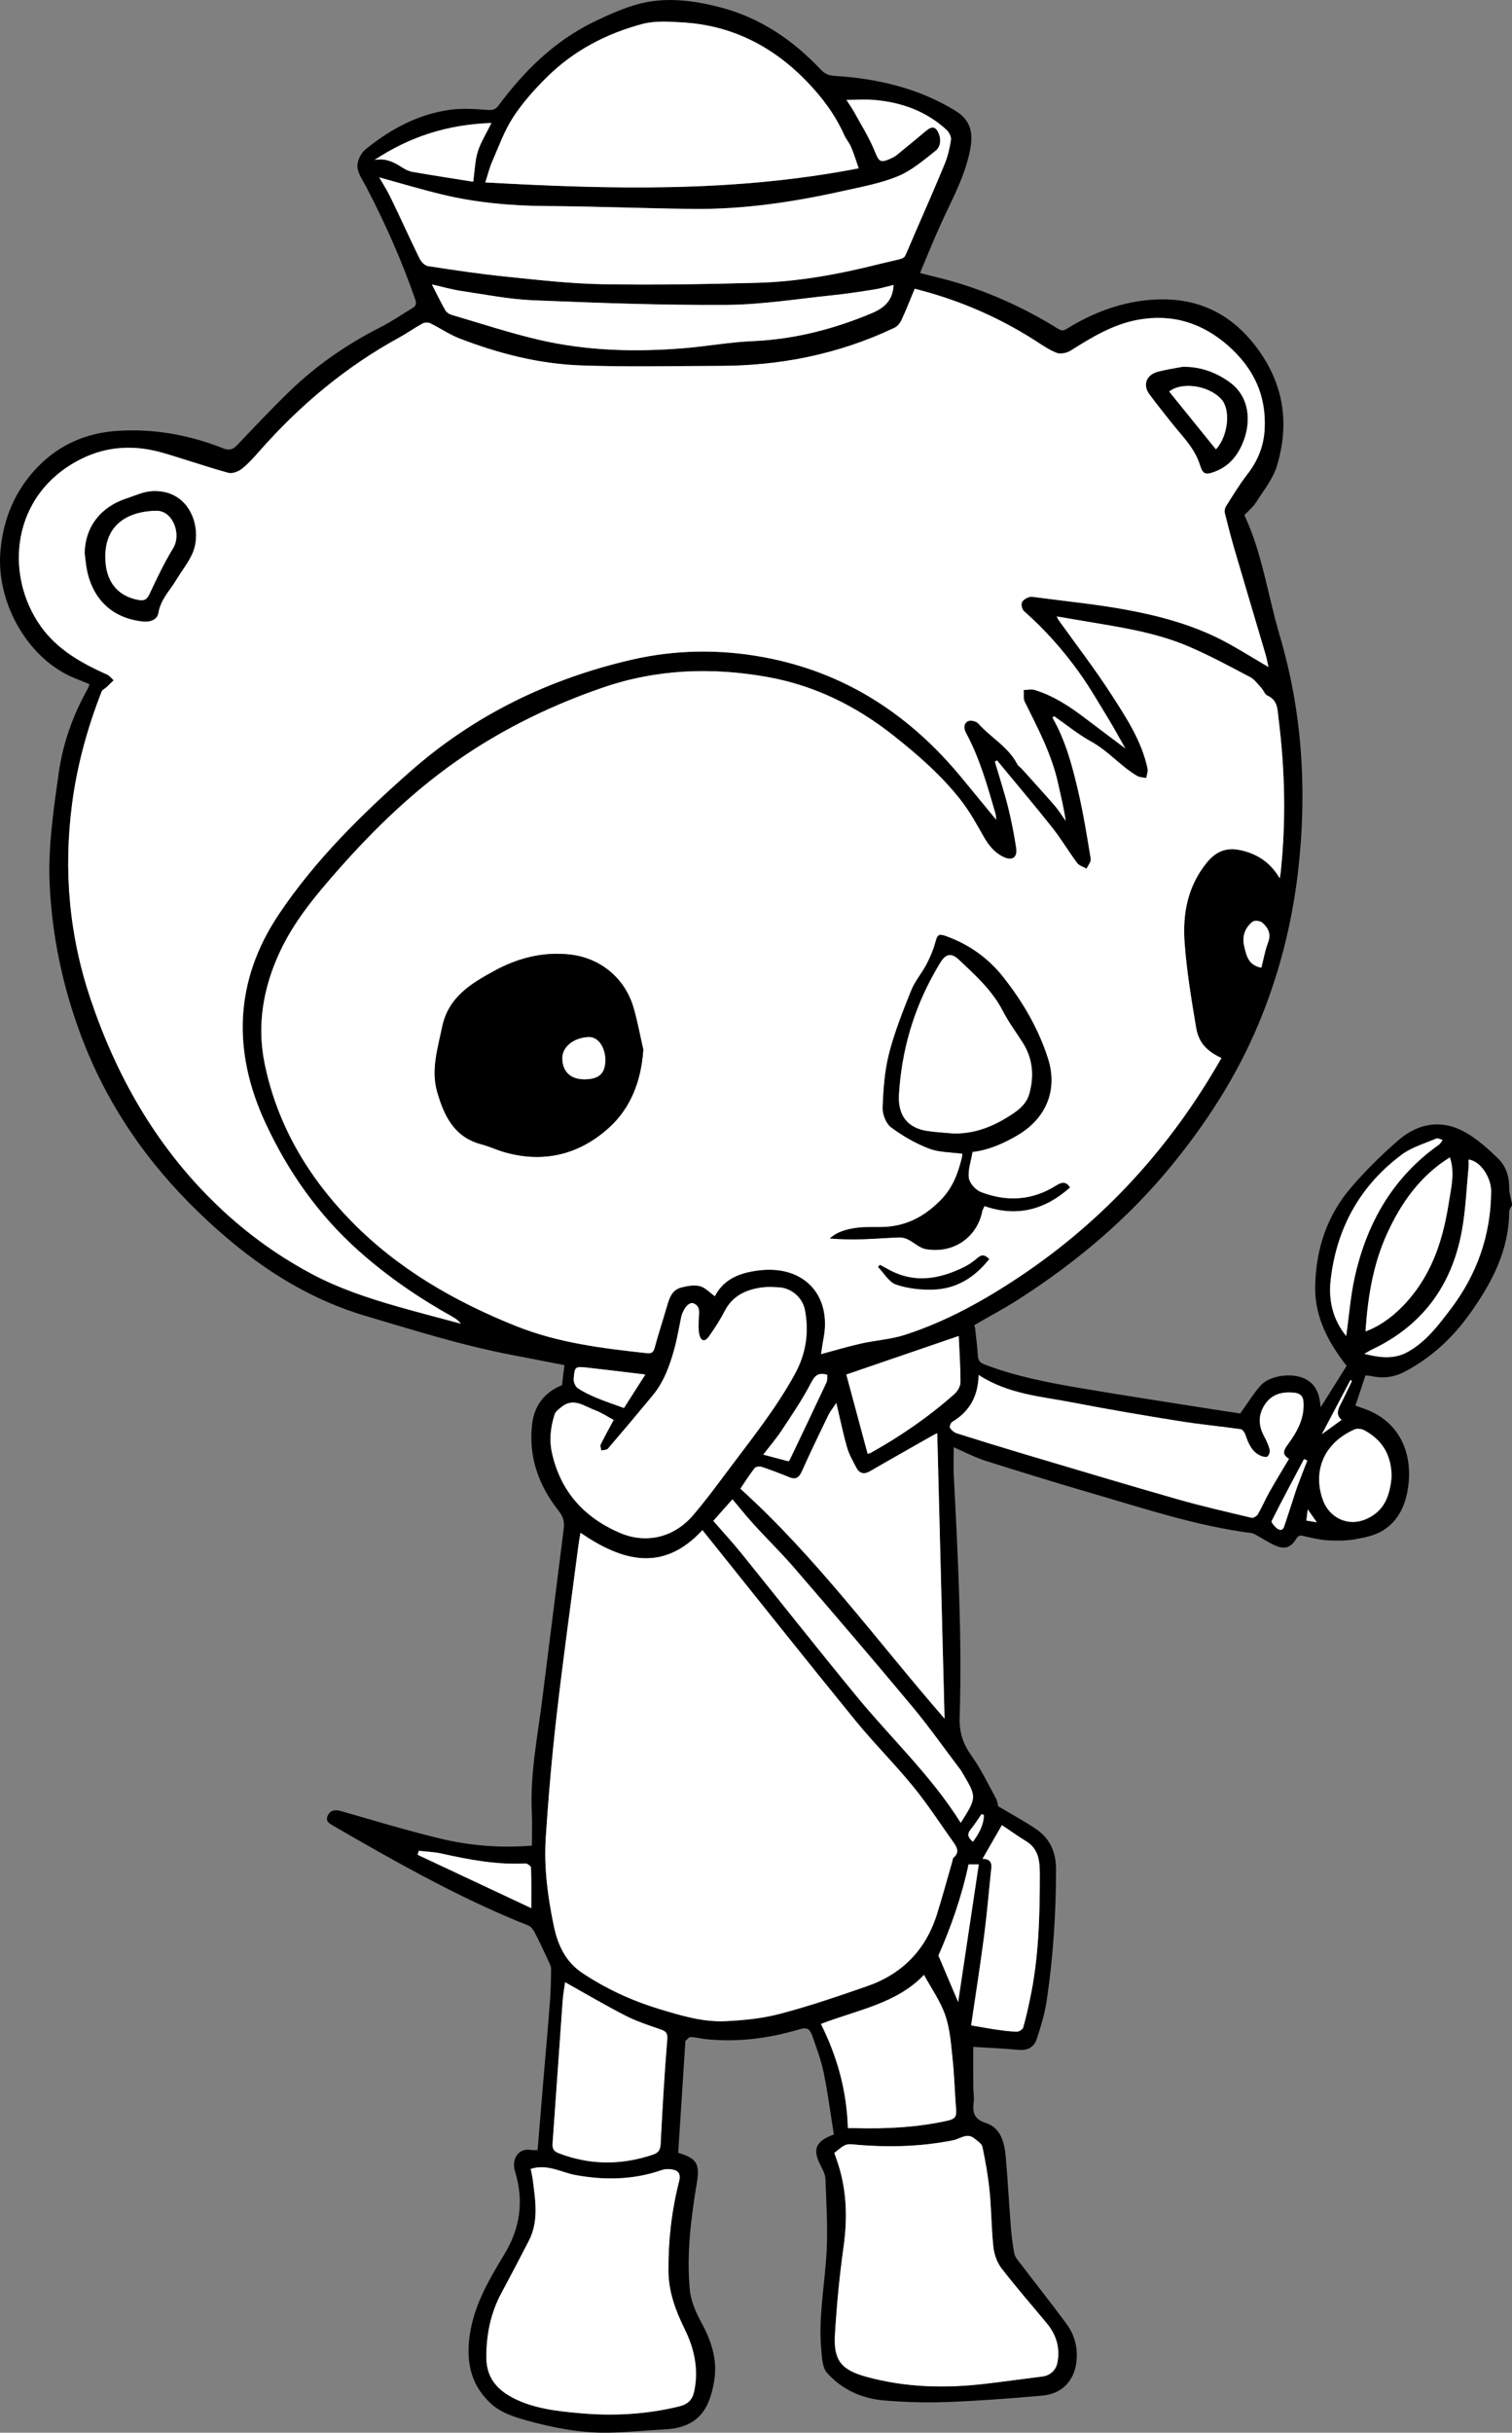 <?xml version="1.0" encoding="utf-8"?>
<!-- Generator: Adobe Illustrator 26.0.0, SVG Export Plug-In . SVG Version: 6.00 Build 0)  -->
<svg version="1.1" id="Capa_1" xmlns="http://www.w3.org/2000/svg" xmlns:xlink="http://www.w3.org/1999/xlink" x="0px" y="0px"
	 viewBox="0 0 595.28 957.1" style="enable-background:new 0 0 595.28 957.1;" xml:space="preserve">
<rect x="0" y="0" width="595.28" height="957.1" fill="#808080" stroke="none"/>
<style type="text/css">
	.st0{fill:#FFFFFF;}
</style>
<g>
	<path d="M595.28,474.19c-0.39,0.82-1.11,1.63-1.11,2.45c-0.06,15.39-6.91,28.21-15.51,40.24c-6.74,9.42-15.08,17.22-25.45,22.7
		c-4.2,2.22-8.5,2.85-13.1,1.85c-0.81-0.18-1.65-0.21-2.52-0.32c-1.31,3.95-2.58,7.79-3.95,11.91c1.3,0.46,2.56,0.88,3.81,1.34
		c13.31,4.9,18.47,16.74,17.09,29.45c-0.81,7.43-3.51,14.31-10.16,18.39c-3.16,1.94-7.17,2.73-10.91,3.39
		c-3.49,0.61-7.15,0.62-10.7,0.42c-3.09-0.18-6.18-0.89-9.21-1.63c-1.5-0.36-2.3-0.52-3.28,1.09c-2.22,3.67-4.8,4.26-8.86,2.29
		c-2.49-1.21-4.82-2.72-7.24-4.06c-0.44-0.24-0.92-0.47-1.41-0.53c-21.77-2.81-42.5-9.76-63.45-15.84
		c-13.89-4.04-27.72-8.3-41.51-12.68c-4.05-1.29-7.87-3.33-12.33-5.27c0,3.87-0.16,7.41,0.02,10.93
		c1.63,31.75,3.31,63.52,2.32,95.32c-0.19,6.05,1.36,10.52,4.74,15.25c3.7,5.19,6.48,11.04,9.55,16.66
		c0.63,1.15,0.74,2.57,0.88,3.09c5.32,3.18,10.39,5.87,15.08,9.1c5.48,3.77,7.71,9.14,7.7,15.97c-0.03,17.31-1.15,34.51-3.71,51.61
		c-0.75,5.02-2.29,9.96-3.85,14.81c-1.04,3.22-3.54,4.68-7.15,4.35c-6.03-0.55-12.08-0.81-17.89-1.18c0,4.98-0.02,10.43,0.01,15.88
		c0.01,1.89,0.4,3.81,0.18,5.67c-0.47,4.06-0.17,6.78,4.8,8.42c6.33,2.08,7.39,8.39,7.89,14.3c0.75,8.91,1.23,17.83,1.93,26.74
		c0.27,3.45,0.71,6.91,1.36,10.31c0.24,1.23,1.21,2.38,2.02,3.44c6.18,8.1,12.53,16.09,18.57,24.29c2.85,3.87,4.21,8.37,3.99,13.34
		c-0.35,8.18-5.23,14.08-13.46,14.81c-12.68,1.14-25.39,2.07-38.1,2.55c-8.09,0.31-16.24,0.02-24.3-0.64
		c-8.75-0.73-16.6-4.29-22.46-10.86c-1.82-2.04-1.97-5.85-2.25-8.91c-1.22-12.89,1.35-25.6,2.07-38.4
		c0.54-9.62-0.09-19.31-0.45-28.96c-0.07-1.89-1.12-3.82-2.02-5.57c-3.09-6.06-1.87-9.32,5.34-11.93
		c-1.28-7.97-2.34-16.17-3.98-24.25c-0.97-4.8-2.74-9.45-4.35-14.11c-1.21-3.5-2.2-3.93-5.66-2.9c-11.83,3.5-23.88,5-36.2,3.77
		c-2.09-0.21-4.15-0.77-6.23-0.84c-0.66-0.02-1.37,0.99-2.04,1.55c-0.05,0.04-0.01,0.2-0.01,0.31c-0.94,14.58-1.88,29.15-2.81,43.68
		c7.37,2.13,8.57,4.42,7.34,11.84c-2.32,13.92-4.1,27.95-2.77,42.06c0.41,4.32,2.31,8.73,4.42,12.61c3.95,7.24,6.54,14.7,5.22,22.93
		c-1.68,10.47-5.59,18.63-19.27,19.35c-7.45,0.39-14.89,1.18-22.35,1.31c-10.99,0.19-21.7-1.88-32.28-4.82
		c-5.34-1.49-10.5-3.16-14.56-7.09c-7.75-7.49-9.33-16.68-7.74-26.98c1.8-11.67,7.64-21.54,13.56-31.31
		c6.31-10.41,7.72-21.11,4.18-32.62c-1.5-4.87,1.4-9.35,6.36-8.4c0.8,0.15,1.65,0.02,2.54,0.02c0.74-8.99,1.46-17.77,2.19-26.55
		c0.89-10.59,1.85-21.18,2.66-31.78c0.33-4.29,0.41-8.61,0.46-12.92c0.01-0.96-0.5-1.97-0.93-2.88c-1.76-3.78-3.51-7.56-5.42-11.27
		c-0.58-1.12-1.47-2.47-2.55-2.9c-23.39-9.26-45.39-21.26-67.18-33.69c-3.19-1.82-6.38-3.66-9.55-5.51
		c-1.56-0.91-3.39-1.82-2.3-4.09c1.03-2.12,2.77-2.45,5.05-1.8c13.01,3.71,25.96,7.65,39.1,10.82c11.58,2.79,23.44,3.84,36.22,2.81
		c0-4.26,0.18-8.64-0.03-13.01c-0.74-14.95,2.2-29.54,4.07-44.24c2.86-22.54,5.66-45.08,8.51-67.62c0.33-2.63-0.29-4.68-2.04-6.88
		c-7.94-10.02-11.99-21.49-10.39-34.3c0.85-6.84,4.6-12.24,11.72-15.1c0.28-2.31,0.62-5,0.97-7.89c-6.93-1.34-13.7-2.68-20.48-3.97
		c-19.62-3.72-38.62-9.7-57.74-15.37c-25.62-7.6-46.55-22.28-65.52-40.52c-20.72-19.92-36.58-43.01-46.64-69.94
		c-7.09-19-11.28-38.62-12.27-58.95c-0.72-14.84,1.46-29.35,3.5-43.93c1.67-11.93,5.62-23.01,11.5-33.47
		c0.3-0.54,0.44-1.17,0.66-1.77c-3.12-1.32-6.3-2.39-9.23-3.93C9.38,256.51-1.41,235.8,0.15,217.04
		c1.07-12.93,5.79-24.13,14.7-33.33c8.49-8.78,19.2-13.42,31.45-14.2c14.41-0.92,28.29,1.62,41.67,6.91
		c2.16,0.85,3.69,0.49,5.31-1.21c6.68-7.01,13.32-14.06,20.26-20.82c10.69-10.42,22.82-18.83,36.15-25.59
		c4.39-2.23,8.48-5.05,12.7-7.61c1.34-0.81,1.69-1.67,1.1-3.37c-5.32-15.29-11.86-30.03-19.35-44.38c-1.34-2.56-3.27-5.18-3.43-7.86
		c-0.13-2.22,1.35-5.3,3.13-6.75c9.82-8.01,20.8-13.96,33.54-15.66c4.83-0.65,9.84-0.26,14.73,0.09c1.98,0.14,3.04-0.25,4.19-1.79
		c10.12-13.59,21.98-25.32,37.37-32.8c6.75-3.28,13.85-6.49,21.14-7.86c9.52-1.78,19.28-0.4,28.76,2.07
		c15.77,4.1,28.63,12.9,39.67,24.59c1.57,1.66,3.17,2.25,5.46,2.39c16.77,1.05,32.84,4.8,47.34,13.64
		c5.69,3.47,7.19,8.06,6.04,14.64c-1.82,10.43-6.86,19.56-11.21,28.99c-3.03,6.56-5.69,13.29-8.66,20.27
		c1.91,0.49,3.49,0.92,5.09,1.3c17.55,4.1,33.89,11.1,49.17,20.59c1.42,0.88,2.18,0.91,3.56,0.05c9.21-5.7,19.17-9.69,29.89-11.06
		c18.29-2.32,33.39,3.19,44.82,18.43c10.74,14.32,13,29.87,8.01,46.51c-1.54,5.15-5.24,9.69-8.2,14.36
		c-1.22,1.92-3.09,3.43-4.63,5.09c7.02,14.92,9.15,31.19,13.74,46.74c4.46,15.08,7.32,30.44,8.47,46.13
		c1.18,16.01,0.74,31.98-1.15,47.91c-2.45,20.56-7.54,40.43-15.56,59.55c-8.53,20.35-20.33,38.66-34.25,55.66
		c-17.17,20.96-37.67,38.15-60.43,52.71c-5.39,3.45-11.07,6.44-16.62,9.66c-0.43,0.25-0.82,0.59-0.29,0.92
		c0.38,3.55,0.87,7.1,1.09,10.66c0.12,2.01,0.32,3.29,2.67,4.19c12.34,4.74,25.23,7.18,38.16,9.38c18.03,3.07,36.12,5.79,54.18,8.65
		c3.1,0.49,6.2,0.94,8.36,1.26c2.89-4.01,5.14-7.76,8.01-10.97c3.85-4.31,13.35-5.26,18.27-2.25c3.95,2.42,5,6.26,5.37,10.81
		c3.44-5.49,6.89-10.99,10.23-16.32c-7.28-9.34-12.57-19.22-12.37-31.15c0.23-14.66,4.62-28.03,14.26-39.18
		c5.7-6.59,11.95-12.79,18.55-18.48c7.75-6.68,16.92-8.27,26.09-3.18c4.86,2.7,9.19,6.6,13.2,10.52c3.03,2.97,4.35,7.07,4.29,11.54
		c-0.03,2.03,0.7,4.08,1.08,6.12C595.28,473.77,595.28,473.98,595.28,474.19z M499.4,262.42c-0.5-2.18-0.79-3.82-1.25-5.4
		c-3.97-13.46-8.01-26.9-11.96-40.37c-1.43-4.89-2.72-9.83-3.94-14.78c-0.2-0.81-0.01-1.96,0.44-2.66
		c2.69-4.22,5.27-8.55,8.33-12.49c4.14-5.32,6.54-11.07,6.9-17.87c0.71-13.29-4.32-23.87-14.11-32.6
		c-10.34-9.23-22.28-12.91-35.87-10.41c-9.77,1.8-18.15,6.93-26.45,12.14c-1.48,0.93-3.99,1.42-5.52,0.82
		c-3.13-1.22-5.95-3.26-8.82-5.08c-14.53-9.23-30.15-15.87-46.99-20.11c-1.72,4.14-3.32,8.24-5.17,12.23
		c-0.57,1.23-1.63,2.56-2.8,3.12c-10.95,5.21-22.37,9.03-34.25,11.51c-11.49,2.4-23.11,3.47-34.83,3.49
		c-18.2,0.03-36.42,0.47-54.6-0.2c-16.36-0.61-32.2-4.68-47.48-10.56c-4.05-1.56-7.72-4.11-11.65-6.03c-0.81-0.4-2.2-0.33-3,0.11
		c-3.13,1.72-6.05,3.81-9.18,5.52c-21.11,11.54-39.22,26.73-55.07,44.74c-2.15,2.44-4.35,4.93-6.89,6.92
		c-1.38,1.08-3.77,2-5.31,1.57c-8.68-2.4-17.2-5.37-25.85-7.88c-10.9-3.16-21.74-2.7-31.94,2.35
		c-27.82,13.78-30.61,45.64-15.95,66.06c6.5,9.06,16.02,14.39,26.03,18.85c0.99,0.44,1.71,1.47,2.56,2.23
		c-0.94,0.91-1.87,1.84-2.83,2.74c-0.63,0.59-1.63,1-1.91,1.71c-5.56,14.23-9.61,28.84-11.61,44.03
		c-3.47,26.31-1.17,52.04,7.34,77.19c10.15,30.03,25.45,56.94,48.18,79.32c11.46,11.28,24.27,20.77,38.48,28.39
		c10.81,5.79,22.34,9.64,34.06,12.99c8.29,2.37,16.64,4.52,24.97,6.76c-1.02-1.33-2.22-2.12-3.47-2.82
		c-13.19-7.35-25.58-15.87-36.84-25.91c-15.84-14.13-27.8-31.18-36.69-50.39c-13.05-28.21-12.07-55.91,5.28-81.85
		c14.28-21.35,32.54-39.32,51.82-56.3c25.28-22.26,54.6-36.43,87.14-43.95c17.14-3.96,34.66-4.21,52.07-0.98
		c31.92,5.92,57.37,22.55,77.81,47.34c4.38,5.31,8.75,10.64,13.66,16.6c-0.15-1.36-0.14-1.86-0.27-2.32
		c-3.16-10.86-6.2-21.78-11.6-31.81c-1.04-1.94-0.91-3.75,0.75-4.64c0.96-0.52,3.29,0.01,4.06,0.89c4.9,5.55,11.83,9.16,15.36,16.02
		c0.37,0.71,1.2,1.17,1.76,1.8c4.35,4.83,8.74,9.63,12.99,14.54c1.6,1.85,2.88,3.97,4.31,5.97c-0.75-5.14-1.95-10.01-3.04-14.91
		c-2.53-11.41-7.97-21.61-13.09-31.95c-0.64-1.29-0.29-3.08-0.4-4.63c1.44-0.03,2.99-0.42,4.29-0.03
		c7.46,2.27,13.84,6.51,19.99,11.18c4.97,3.78,9.98,7.51,15.71,11.82c-2.52-4.42-4.48-8.08-6.64-11.62
		c-3.71-6.07-7.27-12.26-11.39-18.04c-6.37-8.93-13.64-17.11-21.9-24.39c-0.73-0.64-1.11-2.38-0.79-3.31
		c0.32-0.92,1.63-1.73,2.68-2.11c0.92-0.33,2.08-0.09,3.12,0.05c11.66,1.55,23.4,2.69,34.97,4.81c13.44,2.46,26.67,6,38.87,12.44
		C487.68,255.3,493.18,258.79,499.4,262.42z M480.87,416.27c-5.84-2.79-8.95-6-9.95-12.04c-1.85-11.08-3.72-22.2-4.52-33.38
		c-0.81-11.29,1.14-22.09,8.73-31.44c3.99-4.91,8.32-6.17,14.09-4.73c6.16,1.54,11.04,4.79,14.64,10.88
		c0.19-1.07,0.27-1.43,0.31-1.8c2.22-20.39,1.77-40.75-0.79-61.08c-0.43-3.44-0.24-7.2-4.39-9c-1.01-0.44-1.47-2.01-2.32-2.93
		c-1.42-1.53-2.7-3.41-4.47-4.34c-8.06-4.24-16.11-8.6-24.48-12.16c-12.35-5.25-25.59-7.31-38.75-9.52
		c-4.17-0.7-8.34-1.41-12.92-2.19c0.42,0.81,0.52,1.1,0.69,1.34c7.02,9.83,14.42,19.42,20.96,29.56
		c5.83,9.05,11.85,18.18,14.13,29.01c0.24,1.14-0.33,2.44-0.53,3.67c-1.21-0.26-2.58-0.24-3.59-0.83
		c-6.49-3.83-11.35-9.8-18.05-13.49c-5.16-2.84-9.78-6.64-14.64-10.01c-0.21,0.19-0.41,0.39-0.62,0.58
		c5.23,9.12,7.84,19.16,10.18,29.22c2.01,8.68,3.44,17.51,4.87,26.31c0.19,1.17-1.05,2.58-1.63,3.87c-1.26-0.72-2.92-1.15-3.72-2.22
		c-3.39-4.55-6.28-9.48-9.8-13.92c-7.1-8.95-14.49-17.66-21.76-26.47c-0.27,0.19-0.55,0.37-0.82,0.56
		c1.75,5.93,3.68,11.81,5.18,17.8c1.33,5.28,2.35,10.66,3.19,16.04c0.6,3.86-1.56,5.26-5.04,3.58c-3.67-1.76-5.95-4.77-7.92-8.26
		c-2.73-4.83-5.46-9.75-8.87-14.1c-7.63-9.75-16.92-17.83-26.63-25.5c-14.62-11.55-30.97-19.58-49.22-22.87
		c-21.92-3.95-43.76-3.21-65.13,4.15c-19.18,6.61-37.29,15.27-54.15,26.58c-18.86,12.65-35.08,28.21-50.01,45.15
		c-8.76,9.94-17.29,20.13-22.95,32.31c-6.52,14.03-9.07,28.7-5.94,43.93c4.97,24.19,17.21,44.7,34.28,62.1
		c18.3,18.66,40.64,31.49,64.79,41.14c16.45,6.57,33.88,8.71,51.33,10.61c1.72,0.19,2.61-0.17,3.12-2.08
		c1.46-5.47,3.26-10.85,4.83-16.29c0.92-3.22,1.95-6.46,5.55-7.43c2.38-0.64,5.11-1.14,7.41-0.57c2.14,0.53,3.91,2.55,5.92,3.97
		c3.53-6.9,10.05-9.32,17.66-10.19c17.41-2,28.45,9.76,25.12,26.92c-0.41,2.1-0.67,4.22-0.96,6.05c5.42-1.45,10.53-2.99,15.72-4.16
		c5.73-1.29,11.72-1.63,17.27-3.42c16.31-5.26,31.21-13.55,45.39-23.03C434.86,479.93,461.02,451.13,480.87,416.27z M228.54,603.05
		c-0.29,1.76-0.58,3.26-0.78,4.77c-2.89,22.21-6,44.4-8.56,66.65c-1.86,16.19-3.28,32.44-4.33,48.7
		c-0.75,11.58,0.79,23.05,3.16,34.45c1.6,7.7,4.7,14.24,11.26,18.6c9.3,6.19,19.39,10.85,30.11,14.11
		c8.55,2.6,17.19,5.24,26.17,4.84c7.29-0.32,14.71-1.1,21.74-2.95c11.54-3.05,22.89-6.92,34.17-10.85
		c13.79-4.8,23.03-14.32,27.42-28.31c2.15-6.88,4.03-13.84,6.04-20.77c0.15-0.5,0.13-1.2,0.47-1.47c2.52-2.07,1.32-4.11-0.05-6.04
		c-5.23-7.37-10.17-14.97-15.87-21.96c-7.32-8.96-15.58-17.15-22.88-26.12c-20.05-24.63-39.81-49.49-60.05-74.72
		C261.06,618.75,244.99,614.3,228.54,603.05z M338.07,66.22c-1.18-3.36-1.93-5.91-2.97-8.34c-0.74-1.72-2.04-3.2-2.8-4.91
		c-3.56-7.98-8.78-14.87-14.78-21.05c-13.3-13.71-29.4-21.95-48.69-23.1c-5.32-0.32-10.96-0.72-15.99,0.63
		c-13.98,3.74-26.71,10.34-37.14,20.54c-5,4.89-9.79,10.23-13.61,16.05c-3.52,5.37-5.72,11.63-8.32,17.57
		c-1.1,2.51-1.74,5.22-2.69,8.15C240.34,74.5,288.82,75.76,338.07,66.22z M149.31,69.79c1.24,2.16,3.06,4.97,4.51,7.95
		c3.85,7.94,7.46,15.99,11.35,23.9c0.63,1.28,2.06,2.84,3.3,3.03c10.17,1.57,20.37,3.09,30.61,4.14
		c12.65,1.29,25.34,2.77,38.04,2.99c20.32,0.35,40.66-0.02,60.98-0.55c16.44-0.43,32.56-3.46,48.49-7.48
		c2.71-0.68,5.46-1.24,8.17-1.96c0.61-0.16,1.36-0.64,1.61-1.17c1.29-2.75,2.42-5.58,3.63-8.37c3.98-9.22,8.07-18.4,11.89-27.68
		c1.25-3.04,2.03-6.33,2.51-9.58c0.18-1.23-0.76-3.05-1.77-3.97c-7.99-7.3-17.67-10.79-28.31-11.72c-3.55-0.31-7.15-0.05-11.07-0.05
		c1.19,1.86,2.23,3.31,3.08,4.86c2.72,4.96,5.77,9.79,7.92,14.99c1.92,4.64,2.18,5.17,6.81,3.07c0.76-0.34,1.5-0.79,2.14-1.32
		c3.83-3.12,7.65-6.26,11.43-9.43c2.39-2,3.85-1.66,5,1.17c1.03,2.56,0.57,5.25-1.3,6.72c-4.68,3.69-9.4,7.76-14.8,9.99
		c-6.82,2.82-14.28,4.17-21.55,5.79c-19.46,4.35-39.13,7.3-59.12,7.08c-19.16-0.21-38.32-1.03-57.48-1.13
		c-13.85-0.08-27.54-1.26-40.99-4.48C165.86,74.57,157.46,72.03,149.31,69.79z M328.48,847.01c0.26,0.77,0.59,1.75,0.94,2.72
		c3.94,11.17,4.34,22.53,2.7,34.22c-1.61,11.44-2.7,22.98-3.4,34.51c-0.62,10.15,2.52,13.92,12.26,16.61
		c15.55,4.3,31.34,4.64,47.25,2.75c7.41-0.88,14.79-1.92,22.19-2.84c2.93-0.37,5.26-2.4,5.85-5.31c1.18-5.86-0.36-11.02-4.11-15.56
		c-5.97-7.22-12.15-14.27-17.87-21.69c-1.74-2.26-2.87-5.42-3.18-8.29c-0.8-7.31-0.77-14.71-1.5-22.03
		c-0.58-5.84-1.61-11.65-2.81-17.4c-0.27-1.3-1.98-2.4-3.2-3.37c-2.93-2.35-5.57,0.16-8.3,0.71c-13.23,2.66-26.54,2.88-39.92,1.6
		c-0.96-0.09-2.1,0.01-2.93,0.45C331.15,844.76,330.06,845.81,328.48,847.01z M208.94,853.33c0.28,1.41,0.64,2.84,0.82,4.28
		c1.02,8.14,2.44,16.32-1.61,24.11c-3.54,6.8-7.07,13.61-10.71,20.37c-4.3,7.97-5.99,16.42-5.95,25.47
		c0.03,7.73,4.06,12.45,10.23,15.71c8.32,4.39,17.64,5.36,26.78,6.17c13.04,1.16,26.05,0.45,38.89-2.69
		c3.56-0.87,5.25-2.7,5.93-5.98c1.78-8.61,0.08-16.63-3.76-24.41c-3.54-7.19-6.34-14.64-6.4-22.85c-0.09-11.95,1.25-23.73,4.2-35.3
		c0.57-2.24,0.2-3.87-1.92-4.48c-1.49-0.43-3.36-0.48-4.81,0.02c-11.15,3.89-22.45,4.09-33.94,2.01
		C220.9,854.7,215.47,851.19,208.94,853.33z M241.6,558.65c-2.42-1.29-4.79-2.91-7.4-3.86c-4.24-1.54-8.44-5.12-13.18-1.19
		c-0.99,0.82-2.26,1.71-2.62,2.82c-1.63,4.95-2.21,10.09-1.06,15.23c3.36,15.11,12.65,25.38,26.64,31.4
		c10.43,4.49,21.35,1.85,28.84-6.84c4.59-5.33,8.8-10.99,13.01-16.64c9.47-12.72,19.5-25.03,27.16-39.04
		c4.34-7.94,5.57-16.18,3.96-24.97c-0.91-4.95-5.23-8.8-10.32-9.08c-2.1-0.11-4.24-0.26-6.32,0.01c-6.43,0.82-11.86,3.23-15.05,9.44
		c-1.76,3.44-3.92,6.71-6.14,9.88c-1.58,2.25-3.16,1.94-3.79-0.77c-0.44-1.89-0.25-3.95-0.23-5.93c0.02-2.35,0.94-5.06-2.01-6.31
		c-1.73-0.73-3.96,1.8-4.86,5.24c-0.03,0.1-0.04,0.21-0.06,0.31c-0.86,4.08-1.53,8.2-2.62,12.21c-1.8,6.61-4.09,13.06-8.55,18.44
		c-5.82,7.04-11.7,14.03-17.65,20.96c-0.49,0.57-1.74,0.49-2.63,0.72c-0.07-0.83-0.48-1.82-0.17-2.45
		C238.13,564.96,239.92,561.78,241.6,558.65z M368.99,563.86c-0.86,0.43-1.23,0.58-1.57,0.78c-8.3,4.71-16.62,9.39-24.87,14.18
		c-2.46,1.42-4.24,0.9-5.47-1.45c-1.35-2.59-2.83-5.19-3.63-7.96c-1.56-5.47-2.69-11.06-4.2-17.43c-1.42,2.14-2.49,3.43-3.2,4.9
		c-3.51,7.27-7.01,14.54-10.32,21.91c-1.1,2.45-2.3,3.52-5,2.41c-3.57-1.47-7.19-2.85-10.86-4.07c-0.82-0.27-2.36-0.08-2.8,0.5
		c-2.1,2.72-3.94,5.64-5.59,8.08c30.04,27.16,53.62,59.68,80.38,90.46C370.91,638.31,369.96,601.34,368.99,563.86z M385.29,540.94
		c-0.17,8.2-3.46,14.37-10.37,18.45c-0.6,0.35-1.19,1.87-0.91,2.33c0.56,0.93,1.6,1.85,2.63,2.18c9,2.85,18.02,5.63,27.07,8.32
		c19.9,5.92,39.78,11.89,59.74,17.59c9.67,2.76,19.5,5,29.29,7.33c0.7,0.17,2.07-0.67,2.49-1.4c1.62-2.8,2.88-5.81,4.47-8.63
		c2.47-4.38,5.11-8.66,7.78-13.17c-2.97-1.76-2.06-3.44-0.47-5.63c3.62-4.95,6.62-10.21,6.16-16.75c-0.18-2.58-1.58-3.44-3.84-3.65
		c-4.59-0.42-8.61,0.58-11.33,4.65c-2.73,4.08-2.6,8.25-0.32,12.51c0.89,1.65,1.7,3.4,2.18,5.2c0.22,0.82-0.19,2.14-0.8,2.74
		c-0.41,0.4-1.76,0.14-2.54-0.18c-3.8-1.58-5.05-5.05-6.3-8.57c-0.28-0.79-1.09-1.88-1.78-1.97c-8.09-1.15-16.23-1.91-24.29-3.2
		c-13.89-2.24-27.77-4.57-41.58-7.25C410,549.39,396.92,548.57,385.29,540.94z M351.79,112.11c-2.64,0.63-5.05,1.37-7.52,1.76
		c-5.4,0.86-10.82,1.7-16.26,2.26c-14.02,1.44-28.05,3.74-42.09,3.83c-25.36,0.16-50.74-0.78-76.09-1.82
		c-9.39-0.39-18.73-2.25-28.07-3.64c-3.74-0.55-7.4-1.62-11.74-2.59c1.95,3.8,3.49,7.01,5.25,10.1c0.46,0.81,1.49,1.56,2.4,1.83
		c11.66,3.42,23.22,7.25,35.04,9.97c18.5,4.25,37.36,4.72,56.24,3.21c9.12-0.73,18.18-2.42,27.31-2.81
		c16.42-0.69,31.91-4.7,46.98-11.01C348.43,121.04,351.57,117.91,351.79,112.11z M222.48,779.87c-0.32,2.44-0.8,5.01-0.99,7.6
		c-1.33,18.55-2.58,37.11-3.94,55.66c-0.15,2.05,0.28,3.18,2.38,3.99c12.28,4.74,24.55,4.76,36.99,0.62c2.47-0.82,3.04-2,3.17-4.42
		c0.71-13.65,1.48-27.3,2.6-40.92c0.22-2.73-0.66-3.28-2.79-4.02c-4.64-1.6-9.36-3.16-13.72-5.39
		C238.28,788.95,230.62,784.42,222.48,779.87z M333.82,837.27c1.38,0,2.42-0.02,3.45,0c12.03,0.3,23.95-0.31,35.77-2.94
		c2.89-0.64,3.59-1.59,3.38-4.24c-0.51-6.49-0.66-13.01-1.34-19.48c-0.62-5.92-0.99-12.04-2.88-17.59
		c-1.92-5.66-5.56-10.75-8.43-16.05c-10.73,11.32-26.23,13.78-40.57,19.31C329.61,809.1,333.38,822.53,333.82,837.27z
		 M378.25,717.16c6.35-10.08,6.35-10.08,0.58-19.77c-0.22-0.36-0.41-0.74-0.66-1.07c-6.35-8.37-12.41-16.99-19.13-25.05
		c-15.3-18.34-30.86-36.46-46.46-54.55c-4.94-5.73-10.4-11.02-15.51-16.62c-3-3.28-5.77-6.77-8.71-10.24
		c-2.84,3.2-5.44,6.14-7.54,8.49c3.84,4.41,7.52,8.39,10.93,12.6c15.23,18.82,30.22,37.84,45.6,56.54
		C350.91,683.97,366.65,698.62,378.25,717.16z M382.34,796.84c3.38,0.57,6.63,1.19,9.91,1.66c2.69,0.39,5.4,0.76,8.11,0.81
		c0.84,0.02,2.25-0.88,2.47-1.63c1.08-3.72,1.9-7.52,2.71-11.32c3.4-16.05,3.83-32.33,3.84-48.67c0-5.37-0.32-10.21-5.48-13.36
		c-3.24-1.98-6.33-4.21-9.44-6.29c-2.7,4.7-5.13,8.92-7.63,13.26c2.37,0,3.74,0.99,3.46,3.62c-0.96,8.89-1.68,17.82-2.84,26.68
		C385.91,773.47,384.03,785.29,382.34,796.84z M377.45,525.62c-15.02,5.15-29.84,10.23-44.25,15.17c2.71,10.06,5.53,20.54,8.4,31.2
		c0.54-0.18,0.94-0.24,1.27-0.43c11.78-6.58,22.84-14.19,32.93-23.15c1.22-1.09,2.34-3.05,2.34-4.61
		C378.15,537.53,377.7,531.27,377.45,525.62z M570.83,455.34c-11.74,7.29-19.21,17.93-24.72,30.01c-5.53,12.12-7.61,25.08-8.5,38.47
		c9.11-3.3,17.48-11.56,22.96-20.79c5.61-9.44,8.25-19.69,9.91-30.3C571.35,467.09,572.84,461.4,570.83,455.34z M547.89,581.05
		c-0.07-9-3.96-14.62-10.73-18.33c-1.06-0.58-2.82-0.81-3.87-0.34c-12.88,5.73-16.37,17.26-12.37,27.99
		c2.39,6.42,9.59,10.7,17.36,7.09C545.78,593.97,547.25,587.23,547.89,581.05z M537.17,532.64c6.4,1.63,11.87,2.16,17.16-0.8
		c7.18-4.02,11.99-10.47,16.82-16.82c10.36-13.65,15.77-29.04,15.93-46.25c0.05-5.12-3.92-11.9-8.88-12.56
		c0,1.06,0.09,2.09-0.01,3.09c-0.83,8.35-1.14,16.8-2.65,25.03c-3.93,21.44-15.55,37.32-35.53,46.71
		C539.29,531.36,538.63,531.81,537.17,532.64z M530.01,525.63c1.12-7.97,1.69-15.86,3.42-23.49c4.8-21.17,15.03-39.06,33.13-51.83
		c0.59-0.42,0.92-1.2,1.37-1.82c-0.82-0.21-1.82-0.82-2.45-0.56c-4.61,1.97-9.67,3.41-13.61,6.34
		c-16.42,12.23-25.61,28.86-27.97,49.15C522.95,511.6,524.76,519.2,530.01,525.63z M193.47,48.39
		c-17.14,0.55-32.21,5.39-46.01,14.56c4.14-0.83,7.48,0.72,10.73,2.85c1.29,0.85,2.81,1.59,4.31,1.85
		c8.19,1.42,16.41,2.67,23.81,3.86c0.62-4.41,0.69-8.32,1.81-11.9C189.29,55.89,191.47,52.48,193.47,48.39z M164.86,728.17
		c-0.14,0.52-0.29,1.04-0.43,1.56c14.65,6.87,29.3,13.74,44.73,20.98c0-6.11,0.08-11.03-0.1-15.94c-0.02-0.6-1.49-1.68-2.25-1.64
		c-11.27,0.61-22.19-1.49-33.1-3.91C170.83,728.57,167.82,728.5,164.86,728.17z M381.33,733.51c-2.78,13.02-7.07,24.99-11.87,35.86
		c2.69,6.32,5.15,12.12,7.77,18.28c2.75-18.31,5.42-36.17,8.12-54.14C383.64,733.51,382.32,733.51,381.33,733.51z M254.07,540.78
		c-7.96-0.95-15.33-1.88-22.71-2.7c-4.97-0.55-5.11-0.48-5.5,4.46c-0.09,1.19,0.66,2.96,1.61,3.6c2.31,1.56,4.9,2.77,7.49,3.85
		c3.4,1.42,6.91,2.57,10.7,3.96C248.17,550.02,250.97,545.63,254.07,540.78z M310.38,574.9c0.26-0.25,0.47-0.36,0.55-0.54
		c4.83-10.13,9.68-20.25,14.44-30.41c0.43-0.92,0.28-2.11,0.38-3.03c-3.61-1.09-4.93,0.25-6.48,3.24
		c-3.36,6.47-7.52,12.55-11.55,18.66c-2.17,3.28-4.76,6.28-7.22,9.48C304.03,573.23,307.15,574.05,310.38,574.9z M496.6,380.71
		c0.9-3.48,1.45-6.82,2.65-9.9c1.32-3.38,0-5.8-2.26-7.8c-0.81-0.72-3.02-0.99-3.78-0.41c-3.09,2.36-4.26,5.87-3.37,9.57
		C490.69,375.7,491.33,379.79,496.6,380.71z M514.69,574.61c-0.43-0.19-0.86-0.38-1.29-0.57c-4.29,8.1-8.63,16.17-12.74,24.36
		c-0.25,0.51,1.09,2.11,1.99,2.82c1.02,0.81,2.35,1.17,2.95-0.7c0.97-2.97,1.96-5.92,2.93-8.89c0.77-2.36,1.48-4.74,2.33-7.07
		C512.08,581.23,513.41,577.93,514.69,574.61z M532.25,543.32c-0.18-0.13-0.37-0.26-0.55-0.4c-3.67,6.94-7.35,13.88-11.29,21.33
		c2.91-2.11,5.29-3.84,7.78-5.65c-2.05-1.68-1.69-3.63-0.57-5.78C529.24,549.7,530.71,546.49,532.25,543.32z M387.37,714.08
		c-0.31-0.12-0.62-0.24-0.93-0.36c-1.41,2.01-2.72,4.12-4.27,6.02c-1.61,1.96-0.96,3.31,0.88,4.86
		C385.49,721.29,387.27,718,387.37,714.08z M518.42,598.91c-1.3-1.85-2.19-3.13-3.56-5.08c-0.25,1.98-0.39,3.13-0.55,4.39
		C515.61,598.44,516.51,598.59,518.42,598.91z"/>
	<path class="st0" d="M499.4,262.42c-6.22-3.63-11.72-7.12-17.46-10.15c-12.2-6.43-25.43-9.98-38.87-12.44
		c-11.56-2.11-23.3-3.26-34.97-4.81c-1.04-0.14-2.21-0.38-3.12-0.05c-1.05,0.38-2.36,1.19-2.68,2.11c-0.32,0.94,0.06,2.67,0.79,3.31
		c8.26,7.28,15.53,15.46,21.9,24.39c4.12,5.78,7.68,11.97,11.39,18.04c2.16,3.54,4.13,7.2,6.64,11.62
		c-5.73-4.31-10.73-8.04-15.71-11.82c-6.14-4.67-12.53-8.91-19.99-11.18c-1.31-0.4-2.86,0-4.29,0.03c0.11,1.56-0.24,3.34,0.4,4.63
		c5.12,10.35,10.56,20.54,13.09,31.95c1.09,4.9,2.29,9.77,3.04,14.91c-1.43-2-2.7-4.12-4.31-5.97c-4.26-4.91-8.65-9.71-12.99-14.54
		c-0.56-0.62-1.39-1.09-1.76-1.8c-3.53-6.86-10.46-10.47-15.36-16.02c-0.78-0.88-3.1-1.41-4.06-0.89c-1.66,0.89-1.79,2.7-0.75,4.64
		c5.41,10.03,8.44,20.95,11.6,31.81c0.13,0.46,0.12,0.96,0.27,2.32c-4.9-5.96-9.27-11.29-13.66-16.6
		c-20.45-24.79-45.89-41.42-77.81-47.34c-17.4-3.23-34.92-2.98-52.07,0.98c-32.54,7.52-61.87,21.68-87.14,43.95
		c-19.27,16.98-37.54,34.95-51.82,56.3c-17.35,25.95-18.33,53.65-5.28,81.85c8.88,19.2,20.85,36.26,36.69,50.39
		c11.26,10.04,23.65,18.56,36.84,25.91c1.25,0.7,2.45,1.49,3.47,2.82c-8.32-2.25-16.68-4.39-24.97-6.76
		c-11.72-3.36-23.25-7.2-34.06-12.99c-14.21-7.61-27.02-17.1-38.48-28.39c-22.74-22.37-38.04-49.29-48.18-79.32
		c-8.5-25.16-10.8-50.88-7.34-77.19c2-15.19,6.05-29.8,11.61-44.03c0.28-0.71,1.28-1.13,1.91-1.71c0.96-0.9,1.89-1.82,2.83-2.74
		c-0.85-0.76-1.57-1.79-2.56-2.23c-10.01-4.46-19.53-9.79-26.03-18.85c-14.65-20.42-11.86-52.28,15.95-66.06
		c10.2-5.05,21.05-5.51,31.94-2.35c8.65,2.51,17.17,5.48,25.85,7.88c1.54,0.43,3.93-0.49,5.31-1.57c2.54-2,4.74-4.48,6.89-6.92
		c15.85-18,33.96-33.2,55.07-44.74c3.13-1.71,6.05-3.8,9.18-5.52c0.8-0.44,2.19-0.5,3-0.11c3.93,1.92,7.59,4.47,11.65,6.03
		c15.28,5.88,31.12,9.95,47.48,10.56c18.18,0.67,36.4,0.23,54.6,0.2c11.72-0.02,23.34-1.08,34.83-3.49
		c11.88-2.49,23.3-6.31,34.25-11.51c1.18-0.56,2.24-1.89,2.8-3.12c1.85-3.99,3.44-8.09,5.17-12.23
		c16.84,4.24,32.46,10.88,46.99,20.11c2.87,1.82,5.7,3.86,8.82,5.08c1.53,0.6,4.04,0.11,5.52-0.82c8.3-5.22,16.68-10.35,26.45-12.14
		c13.58-2.5,25.52,1.18,35.87,10.41c9.79,8.74,14.81,19.32,14.11,32.6c-0.36,6.81-2.76,12.55-6.9,17.87
		c-3.07,3.94-5.65,8.27-8.33,12.49c-0.45,0.71-0.64,1.85-0.44,2.66c1.23,4.95,2.51,9.89,3.94,14.78
		c3.95,13.47,7.98,26.91,11.96,40.37C498.61,258.61,498.9,260.25,499.4,262.42z M33.36,217.57c0.3,2.28,0.48,4.59,0.94,6.83
		c2.42,11.76,10.33,18.88,21.98,20.09c2.94,0.3,5.64-0.73,6.05-3.3c0.86-5.34,4.54-8.87,7.09-13.12c2.1-3.51,4.77-6.75,6.37-10.45
		c4.02-9.28-0.63-25.2-15.97-24.36c-3.34,0.18-6.63,1.76-9.9,2.83C39.55,199.47,33.58,207.34,33.36,217.57z M465.63,144.34
		c-3.26,0.63-6.57,1.08-9.76,1.94c-4.53,1.22-6.02,5.12-3.37,8.74c2.73,3.73,5.66,7.31,8.51,10.95c4.19,5.34,9.26,10.06,11.41,16.82
		c1.19,3.74,2.04,4.14,5.77,2.76c5.96-2.2,9.46-6.79,11.55-12.57c2.59-7.16,2.43-16.98-5.98-22.85
		C478.27,146.31,472.43,144.29,465.63,144.34z"/>
	<path class="st0" d="M480.87,416.27c-19.85,34.86-46.02,63.66-79.24,85.86c-14.17,9.47-29.08,17.76-45.39,23.03
		c-5.54,1.79-11.54,2.14-17.27,3.42c-5.19,1.17-10.3,2.71-15.72,4.16c0.29-1.83,0.55-3.96,0.96-6.05
		c3.33-17.15-7.71-28.92-25.12-26.92c-7.6,0.87-14.13,3.29-17.66,10.19c-2.01-1.42-3.78-3.44-5.92-3.97
		c-2.29-0.57-5.03-0.07-7.41,0.57c-3.6,0.97-4.62,4.21-5.55,7.43c-1.56,5.44-3.37,10.82-4.83,16.29c-0.51,1.91-1.4,2.27-3.12,2.08
		c-17.45-1.9-34.88-4.04-51.33-10.61c-24.15-9.65-46.49-22.48-64.79-41.14c-17.07-17.4-29.31-37.91-34.28-62.1
		c-3.13-15.23-0.58-29.9,5.94-43.93c5.66-12.18,14.19-22.37,22.95-32.31c14.93-16.93,31.15-32.5,50.01-45.15
		c16.86-11.31,34.96-19.97,54.15-26.58c21.38-7.36,43.21-8.1,65.13-4.15c18.24,3.29,34.59,11.33,49.22,22.87
		c9.71,7.67,19,15.75,26.63,25.5c3.41,4.35,6.14,9.26,8.87,14.1c1.97,3.49,4.25,6.5,7.92,8.26c3.48,1.67,5.64,0.27,5.04-3.58
		c-0.84-5.38-1.86-10.76-3.19-16.04c-1.51-5.99-3.44-11.87-5.18-17.8c0.27-0.19,0.55-0.37,0.82-0.56
		c7.27,8.81,14.66,17.53,21.76,26.47c3.52,4.44,6.41,9.37,9.8,13.92c0.8,1.07,2.45,1.5,3.72,2.22c0.58-1.3,1.82-2.7,1.63-3.87
		c-1.44-8.8-2.86-17.63-4.87-26.31c-2.34-10.07-4.95-20.1-10.18-29.22c0.21-0.19,0.41-0.39,0.62-0.58
		c4.86,3.37,9.49,7.18,14.64,10.01c6.7,3.69,11.56,9.66,18.05,13.49c1.01,0.59,2.38,0.57,3.59,0.83c0.19-1.23,0.76-2.53,0.53-3.67
		c-2.28-10.83-8.3-19.96-14.13-29.01c-6.53-10.14-13.94-19.73-20.96-29.56c-0.17-0.24-0.28-0.52-0.69-1.34
		c4.58,0.78,8.75,1.49,12.92,2.19c13.16,2.21,26.4,4.27,38.75,9.52c8.37,3.56,16.41,7.92,24.48,12.16c1.77,0.93,3.05,2.81,4.47,4.34
		c0.85,0.92,1.32,2.49,2.32,2.93c4.15,1.8,3.96,5.56,4.39,9c2.56,20.33,3.01,40.69,0.79,61.08c-0.04,0.37-0.13,0.73-0.31,1.8
		c-3.6-6.09-8.47-9.34-14.64-10.88c-5.77-1.44-10.1-0.18-14.09,4.73c-7.59,9.34-9.54,20.15-8.73,31.44
		c0.8,11.18,2.67,22.31,4.52,33.38C471.93,410.27,475.04,413.48,480.87,416.27z M253.26,412.93c-1.23-5.39-2.25-10.84-3.74-16.16
		c-3.33-11.81-13.02-19.88-25.16-21.23c-10.62-1.18-20.56,1.41-29.74,6.43c-9.2,5.03-18.14,10.32-20.57,22.19
		c-1.74,8.49-4.4,16.82-1.92,25.44c2.68,9.28,6.64,17.76,17.28,20.58c3.03,0.8,5.91,2.16,8.93,3.04
		c15.56,4.55,29.68,1.07,41.39-9.53C248.44,435.81,252.46,425.08,253.26,412.93z M382.87,453.19c6.11-0.68,12.12-3.23,17.87-6.65
		c11.22-6.67,15.78-17.87,11.81-30.19c-3.81-11.82-10.04-22.42-17.72-32.09c-5.78-7.29-13.23-12.58-22.04-15.82
		c-3.28-1.21-3.69-0.78-4.54,2.37c-0.8,2.98-2.07,5.89-3.5,8.63c-1.85,3.52-4.57,6.65-6.03,10.3c-3.26,8.16-6.54,16.4-8.71,24.88
		c-1.74,6.83-2.23,14.07-2.49,21.16c-0.1,2.59,1.31,6.24,3.29,7.72c4.54,3.4,9.65,6.32,14.94,8.36c3.98,1.53,8.6,1.4,13.1,2.04
		c-0.02,0.29,0.03,0.91-0.11,1.49c-1.56,6.25-3.56,11.91-8.48,16.88c-6.67,6.74-14.05,10.37-23.36,10.5
		c-3.26,0.04-6.56-0.13-9.77,0.32c-3.73,0.53-7.46,1.45-10.42,4.17c4.35,0.31,8.62,0.41,12.89,0.28c4.8-0.14,9.6-0.55,14.4-0.71
		c1.15-0.04,2.42,0.27,3.46,0.79c2.43,1.2,4.62,3.41,7.13,3.82c11.34,1.87,20.2-5.17,22.11-14.88c0.13-0.67,0.56-1.28,0.91-2.07
		c12.8,4.44,23.82,1.42,33.64-7.31c-1.68-2.6-3.46-1.96-5.46-0.71c-9.42,5.92-19.44,6.46-29.6,2.54c-2.08-0.8-4.49-3.47-4.78-5.55
		C380.97,460.28,382.26,456.86,382.87,453.19z M389.44,495.35c-1.77-1.81-3.02-1.8-4.64-0.39c-1.65,1.44-3.51,2.73-5.48,3.68
		c-9.53,4.62-19.22,6.35-29.13,1.04c-1.25-0.67-2.5-1.36-3.75-2.04c-0.25,0.27-0.49,0.54-0.74,0.82c2.34,2.39,4.29,5.96,7.12,6.92
		c4.65,1.58,9.9,2.14,14.85,1.95C376.66,506.99,383.77,502.52,389.44,495.35z"/>
	<path class="st0" d="M228.54,603.05c16.45,11.25,32.53,15.71,48.01-1.05c20.24,25.22,40,50.09,60.05,74.72
		c7.3,8.97,15.56,17.16,22.88,26.12c5.7,6.98,10.65,14.59,15.87,21.96c1.37,1.93,2.57,3.97,0.05,6.04
		c-0.33,0.27-0.32,0.97-0.47,1.47c-2,6.92-3.88,13.89-6.04,20.77c-4.38,13.99-13.63,23.51-27.42,28.31
		c-11.29,3.93-22.63,7.8-34.17,10.85c-7.03,1.86-14.45,2.63-21.74,2.95c-8.99,0.4-17.62-2.24-26.17-4.84
		c-10.72-3.26-20.81-7.92-30.11-14.11c-6.56-4.36-9.66-10.9-11.26-18.6c-2.37-11.4-3.9-22.88-3.16-34.45
		c1.05-16.26,2.47-32.52,4.33-48.7c2.56-22.25,5.67-44.44,8.56-66.65C227.95,606.31,228.25,604.81,228.54,603.05z"/>
	<path class="st0" d="M338.07,66.22c-49.25,9.54-97.73,8.29-147,5.55c0.95-2.93,1.59-5.64,2.69-8.15c2.6-5.94,4.8-12.2,8.32-17.57
		c3.82-5.83,8.61-11.16,13.61-16.05c10.43-10.21,23.16-16.8,37.14-20.54c5.03-1.35,10.67-0.94,15.99-0.63
		c19.29,1.14,35.39,9.39,48.69,23.1c6,6.18,11.22,13.07,14.78,21.05c0.76,1.71,2.06,3.19,2.8,4.91
		C336.14,60.3,336.89,62.86,338.07,66.22z"/>
	<path class="st0" d="M149.31,69.79c8.15,2.23,16.55,4.77,25.07,6.81c13.46,3.21,27.14,4.4,40.99,4.48
		c19.16,0.11,38.32,0.93,57.48,1.13c19.99,0.22,39.66-2.73,59.12-7.08c7.27-1.62,14.73-2.98,21.55-5.79
		c5.4-2.23,10.12-6.3,14.8-9.99c1.87-1.47,2.34-4.15,1.3-6.72c-1.14-2.82-2.6-3.17-5-1.17c-3.79,3.17-7.6,6.31-11.43,9.43
		c-0.65,0.53-1.38,0.98-2.14,1.32c-4.63,2.09-4.89,1.57-6.81-3.07c-2.15-5.2-5.2-10.03-7.92-14.99c-0.85-1.55-1.89-3-3.08-4.86
		c3.91,0,7.52-0.26,11.07,0.05c10.64,0.92,20.31,4.41,28.31,11.72c1.01,0.92,1.95,2.74,1.77,3.97c-0.48,3.25-1.26,6.54-2.51,9.58
		c-3.82,9.29-7.91,18.46-11.89,27.68c-1.21,2.79-2.34,5.62-3.63,8.37c-0.25,0.53-1,1.01-1.61,1.17c-2.7,0.72-5.45,1.27-8.17,1.96
		c-15.93,4.02-32.05,7.04-48.49,7.48c-20.32,0.54-40.66,0.91-60.98,0.55c-12.69-0.22-25.38-1.7-38.04-2.99
		c-10.24-1.05-20.43-2.57-30.61-4.14c-1.25-0.19-2.68-1.75-3.3-3.03c-3.88-7.92-7.5-15.97-11.35-23.9
		C152.37,74.76,150.55,71.96,149.31,69.79z"/>
	<path class="st0" d="M328.48,847.01c1.58-1.2,2.68-2.25,3.97-2.93c0.83-0.44,1.96-0.54,2.93-0.45c13.38,1.28,26.69,1.06,39.92-1.6
		c2.73-0.55,5.37-3.06,8.3-0.71c1.22,0.98,2.93,2.08,3.2,3.37c1.2,5.75,2.23,11.56,2.81,17.4c0.72,7.32,0.69,14.72,1.5,22.03
		c0.32,2.87,1.44,6.02,3.18,8.29c5.71,7.42,11.9,14.47,17.87,21.69c3.75,4.54,5.3,9.71,4.11,15.56c-0.59,2.91-2.92,4.95-5.85,5.31
		c-7.4,0.93-14.79,1.96-22.19,2.84c-15.91,1.89-31.7,1.55-47.25-2.75c-9.74-2.69-12.88-6.46-12.26-16.61
		c0.7-11.53,1.79-23.07,3.4-34.51c1.64-11.69,1.24-23.05-2.7-34.22C329.07,848.76,328.74,847.78,328.48,847.01z"/>
	<path class="st0" d="M208.94,853.33c6.52-2.14,11.95,1.37,17.75,2.42c11.5,2.08,22.8,1.88,33.94-2.01c1.45-0.5,3.32-0.45,4.81-0.02
		c2.12,0.61,2.49,2.25,1.92,4.48c-2.95,11.57-4.29,23.35-4.2,35.3c0.06,8.21,2.86,15.66,6.4,22.85c3.84,7.79,5.54,15.81,3.76,24.41
		c-0.68,3.28-2.37,5.11-5.93,5.98c-12.84,3.14-25.84,3.86-38.89,2.69c-9.14-0.82-18.46-1.78-26.78-6.17
		c-6.17-3.26-10.2-7.98-10.23-15.71c-0.04-9.06,1.65-17.5,5.95-25.47c3.64-6.75,7.17-13.56,10.71-20.37
		c4.06-7.79,2.63-15.97,1.61-24.11C209.58,856.16,209.22,854.74,208.94,853.33z"/>
	<path class="st0" d="M241.6,558.65c-1.68,3.13-3.46,6.31-5.07,9.57c-0.31,0.64,0.09,1.63,0.17,2.45c0.9-0.22,2.14-0.15,2.63-0.72
		c5.95-6.93,11.83-13.92,17.65-20.96c4.45-5.39,6.75-11.84,8.55-18.44c1.09-4.01,1.76-8.14,2.62-12.21c0.02-0.1,0.04-0.21,0.06-0.31
		c0.91-3.44,3.14-5.98,4.86-5.24c2.95,1.25,2.03,3.96,2.01,6.31c-0.02,1.98-0.21,4.04,0.23,5.93c0.63,2.71,2.21,3.03,3.79,0.77
		c2.22-3.17,4.38-6.44,6.14-9.88c3.19-6.21,8.61-8.63,15.05-9.44c2.07-0.26,4.21-0.12,6.32-0.01c5.09,0.28,9.41,4.14,10.32,9.08
		c1.61,8.79,0.38,17.02-3.96,24.97c-7.65,14.01-17.68,26.32-27.16,39.04c-4.21,5.64-8.42,11.31-13.01,16.64
		c-7.49,8.69-18.4,11.33-28.84,6.84c-13.99-6.02-23.28-16.29-26.64-31.4c-1.14-5.14-0.57-10.28,1.06-15.23
		c0.37-1.11,1.63-2,2.62-2.82c4.74-3.93,8.95-0.36,13.18,1.19C236.81,555.74,239.17,557.36,241.6,558.65z"/>
	<path class="st0" d="M368.99,563.86c0.97,37.47,1.92,74.45,2.89,112.29c-26.76-30.79-50.34-63.3-80.38-90.46
		c1.65-2.44,3.49-5.36,5.59-8.08c0.44-0.57,1.98-0.77,2.8-0.5c3.66,1.22,7.28,2.6,10.86,4.07c2.69,1.11,3.9,0.04,5-2.41
		c3.3-7.36,6.81-14.64,10.32-21.91c0.71-1.47,1.78-2.75,3.2-4.9c1.51,6.38,2.63,11.97,4.2,17.43c0.79,2.77,2.28,5.37,3.63,7.96
		c1.23,2.35,3.01,2.87,5.47,1.45c8.25-4.79,16.57-9.46,24.87-14.18C367.76,564.45,368.13,564.29,368.99,563.86z"/>
	<path class="st0" d="M385.29,540.94c11.63,7.63,24.71,8.45,37.29,10.89c13.81,2.68,27.69,5.02,41.58,7.25
		c8.06,1.3,16.2,2.06,24.29,3.2c0.69,0.1,1.5,1.18,1.78,1.97c1.24,3.52,2.5,7,6.3,8.57c0.78,0.32,2.13,0.59,2.54,0.18
		c0.61-0.6,1.02-1.92,0.8-2.74c-0.48-1.8-1.29-3.54-2.18-5.2c-2.29-4.26-2.41-8.43,0.32-12.51c2.72-4.07,6.74-5.07,11.33-4.65
		c2.25,0.21,3.66,1.07,3.84,3.65c0.46,6.54-2.54,11.8-6.16,16.75c-1.6,2.18-2.5,3.87,0.47,5.63c-2.68,4.51-5.31,8.79-7.78,13.17
		c-1.59,2.82-2.85,5.83-4.47,8.63c-0.42,0.73-1.79,1.57-2.49,1.4c-9.79-2.33-19.61-4.56-29.29-7.33
		c-19.96-5.7-39.84-11.68-59.74-17.59c-9.05-2.69-18.07-5.47-27.07-8.32c-1.03-0.33-2.07-1.25-2.63-2.18
		c-0.27-0.46,0.31-1.97,0.91-2.33C381.83,555.31,385.12,549.14,385.29,540.94z"/>
	<path class="st0" d="M351.79,112.11c-0.22,5.8-3.36,8.93-8.52,11.09c-15.07,6.31-30.56,10.31-46.98,11.01
		c-9.13,0.38-18.19,2.08-27.31,2.81c-18.88,1.51-37.74,1.03-56.24-3.21c-11.82-2.71-23.39-6.55-35.04-9.97
		c-0.92-0.27-1.94-1.01-2.4-1.83c-1.76-3.09-3.3-6.3-5.25-10.1c4.34,0.98,8,2.04,11.74,2.59c9.34,1.38,18.68,3.25,28.07,3.64
		c25.35,1.04,50.73,1.98,76.09,1.82c14.04-0.09,28.07-2.39,42.09-3.83c5.44-0.56,10.85-1.4,16.26-2.26
		C346.74,113.48,349.15,112.74,351.79,112.11z"/>
	<path class="st0" d="M222.48,779.87c8.14,4.54,15.8,9.07,23.71,13.12c4.35,2.23,9.07,3.78,13.72,5.39
		c2.13,0.74,3.02,1.28,2.79,4.02c-1.12,13.62-1.89,27.27-2.6,40.92c-0.13,2.42-0.7,3.6-3.17,4.42c-12.44,4.14-24.71,4.12-36.99-0.62
		c-2.11-0.81-2.53-1.95-2.38-3.99c1.35-18.55,2.6-37.11,3.94-55.66C221.68,784.88,222.16,782.31,222.48,779.87z"/>
	<path class="st0" d="M333.82,837.27c-0.44-14.74-4.21-28.17-10.61-40.99c14.34-5.53,29.83-7.99,40.57-19.31
		c2.87,5.3,6.51,10.39,8.43,16.05c1.89,5.55,2.25,11.68,2.88,17.59c0.68,6.47,0.82,12.99,1.34,19.48c0.21,2.64-0.49,3.6-3.38,4.24
		c-11.82,2.63-23.74,3.24-35.77,2.94C336.24,837.25,335.2,837.27,333.82,837.27z"/>
	<path class="st0" d="M378.25,717.16c-11.59-18.54-27.34-33.19-40.89-49.66c-15.39-18.69-30.38-37.71-45.6-56.54
		c-3.41-4.21-7.1-8.2-10.93-12.6c2.09-2.36,4.7-5.3,7.54-8.49c2.94,3.47,5.71,6.96,8.71,10.24c5.11,5.6,10.56,10.89,15.51,16.62
		c15.6,18.09,31.16,36.21,46.46,54.55c6.72,8.06,12.78,16.68,19.13,25.05c0.25,0.33,0.45,0.71,0.66,1.07
		C384.6,707.08,384.6,707.08,378.25,717.16z"/>
	<path class="st0" d="M382.34,796.84c1.69-11.55,3.56-23.37,5.11-35.23c1.16-8.87,1.88-17.79,2.84-26.68
		c0.28-2.63-1.09-3.62-3.46-3.62c2.5-4.34,4.92-8.56,7.63-13.26c3.11,2.09,6.2,4.31,9.44,6.29c5.16,3.15,5.48,7.99,5.48,13.36
		c-0.01,16.34-0.43,32.62-3.84,48.67c-0.8,3.8-1.63,7.59-2.71,11.32c-0.22,0.75-1.63,1.65-2.47,1.63c-2.71-0.05-5.42-0.42-8.11-0.81
		C388.98,798.03,385.72,797.41,382.34,796.84z"/>
	<path class="st0" d="M377.45,525.62c0.25,5.66,0.7,11.91,0.69,18.17c0,1.56-1.12,3.53-2.34,4.61
		c-10.09,8.96-21.15,16.57-32.93,23.15c-0.33,0.19-0.73,0.25-1.27,0.43c-2.87-10.66-5.69-21.14-8.4-31.2
		C347.62,535.84,362.43,530.77,377.45,525.62z"/>
	<path class="st0" d="M570.83,455.34c2.01,6.05,0.52,11.75-0.36,17.39c-1.65,10.61-4.3,20.85-9.91,30.3
		c-5.48,9.23-13.84,17.48-22.96,20.79c0.89-13.39,2.97-26.35,8.5-38.47C551.62,473.27,559.09,462.64,570.83,455.34z"/>
	<path class="st0" d="M547.89,581.05c-0.64,6.18-2.11,12.93-9.61,16.41c-7.77,3.61-14.97-0.67-17.36-7.09
		c-4-10.74-0.51-22.27,12.37-27.99c1.05-0.47,2.81-0.24,3.87,0.34C543.93,566.43,547.82,572.04,547.89,581.05z"/>
	<path class="st0" d="M537.17,532.64c1.46-0.84,2.12-1.28,2.83-1.62c19.98-9.39,31.6-25.27,35.53-46.71
		c1.51-8.23,1.82-16.68,2.65-25.03c0.1-1.01,0.01-2.03,0.01-3.09c4.97,0.67,8.93,7.44,8.88,12.56c-0.16,17.21-5.57,32.6-15.93,46.25
		c-4.82,6.35-9.64,12.8-16.82,16.82C549.04,534.8,543.57,534.27,537.17,532.64z"/>
	<path class="st0" d="M530.01,525.63c-5.25-6.43-7.05-14.03-6.1-22.21c2.36-20.29,11.55-36.92,27.97-49.15
		c3.93-2.93,9-4.37,13.61-6.34c0.62-0.27,1.62,0.35,2.45,0.56c-0.45,0.61-0.78,1.4-1.37,1.82c-18.1,12.78-28.34,30.66-33.13,51.83
		C531.7,509.77,531.13,517.66,530.01,525.63z"/>
	<path class="st0" d="M193.47,48.39c-2,4.09-4.18,7.49-5.35,11.21c-1.12,3.58-1.19,7.49-1.81,11.9c-7.39-1.18-15.61-2.44-23.81-3.86
		c-1.5-0.26-3.02-1-4.31-1.85c-3.25-2.14-6.6-3.68-10.73-2.85C161.26,53.78,176.33,48.95,193.47,48.39z"/>
	<path class="st0" d="M164.86,728.17c2.96,0.33,5.97,0.4,8.85,1.05c10.91,2.43,21.83,4.52,33.1,3.91c0.75-0.04,2.22,1.04,2.25,1.64
		c0.18,4.91,0.1,9.83,0.1,15.94c-15.43-7.24-30.08-14.11-44.73-20.98C164.57,729.21,164.72,728.69,164.86,728.17z"/>
	<path class="st0" d="M381.33,733.51c1,0,2.32,0,4.02,0c-2.7,17.97-5.37,35.83-8.12,54.14c-2.62-6.16-5.08-11.96-7.77-18.28
		C374.25,758.5,378.54,746.53,381.33,733.51z"/>
	<path class="st0" d="M254.07,540.78c-3.1,4.85-5.9,9.24-8.41,13.17c-3.79-1.39-7.3-2.54-10.7-3.96c-2.59-1.08-5.18-2.28-7.49-3.85
		c-0.95-0.64-1.71-2.42-1.61-3.6c0.39-4.94,0.54-5.01,5.5-4.46C238.75,538.9,246.12,539.83,254.07,540.78z"/>
	<path class="st0" d="M310.38,574.9c-3.24-0.85-6.35-1.67-9.89-2.61c2.46-3.2,5.05-6.2,7.22-9.48c4.04-6.1,8.19-12.18,11.55-18.66
		c1.55-2.99,2.88-4.33,6.48-3.24c-0.1,0.92,0.05,2.11-0.38,3.03c-4.76,10.16-9.6,20.28-14.44,30.41
		C310.85,574.54,310.64,574.66,310.38,574.9z"/>
	<path class="st0" d="M496.6,380.71c-5.27-0.93-5.92-5.01-6.77-8.55c-0.89-3.7,0.29-7.21,3.37-9.57c0.76-0.58,2.98-0.31,3.78,0.41
		c2.26,2,3.58,4.42,2.26,7.8C498.05,373.9,497.5,377.23,496.6,380.71z"/>
	<path class="st0" d="M514.69,574.61c-1.28,3.32-2.61,6.61-3.83,9.95c-0.85,2.33-1.55,4.71-2.33,7.07
		c-0.97,2.96-1.96,5.92-2.93,8.89c-0.61,1.87-1.94,1.51-2.95,0.7c-0.9-0.72-2.25-2.32-1.99-2.82c4.11-8.19,8.45-16.26,12.74-24.36
		C513.83,574.23,514.26,574.42,514.69,574.61z"/>
	<path class="st0" d="M532.25,543.32c-1.54,3.17-3,6.38-4.63,9.51c-1.12,2.14-1.47,4.09,0.57,5.78c-2.48,1.8-4.87,3.54-7.78,5.65
		c3.94-7.45,7.62-14.39,11.29-21.33C531.88,543.06,532.06,543.19,532.25,543.32z"/>
	<path class="st0" d="M387.37,714.08c-0.1,3.92-1.88,7.21-4.32,10.52c-1.85-1.56-2.49-2.9-0.88-4.86c1.55-1.9,2.86-4,4.27-6.02
		C386.75,713.84,387.06,713.96,387.37,714.08z"/>
	<path class="st0" d="M518.42,598.91c-1.9-0.32-2.81-0.47-4.1-0.69c0.16-1.26,0.3-2.41,0.55-4.39
		C516.23,595.78,517.12,597.06,518.42,598.91z"/>
	<path d="M33.36,217.57c0.22-10.23,6.18-18.1,16.55-21.48c3.27-1.07,6.56-2.64,9.9-2.83c15.34-0.84,19.99,15.08,15.97,24.36
		c-1.61,3.71-4.28,6.95-6.37,10.45c-2.54,4.25-6.23,7.78-7.09,13.12c-0.41,2.56-3.11,3.6-6.05,3.3
		c-11.65-1.21-19.56-8.33-21.98-20.09C33.84,222.15,33.67,219.85,33.36,217.57z M41.46,219.02c-0.03,9.54,4.67,15.51,13.08,17.01
		c2.5,0.45,3.4-0.35,4.43-2.55c2.83-6.06,5.73-12.12,9.2-17.82c3.39-5.57-0.17-14.78-6.57-14.71
		C51.65,201.07,41.42,205.44,41.46,219.02z"/>
	<path d="M465.63,144.34c6.8-0.06,12.64,1.97,18.13,5.8c8.4,5.86,8.57,15.69,5.98,22.85c-2.09,5.78-5.59,10.38-11.55,12.57
		c-3.73,1.37-4.58,0.98-5.77-2.76c-2.15-6.75-7.22-11.47-11.41-16.82c-2.85-3.64-5.79-7.22-8.51-10.95
		c-2.64-3.62-1.16-7.53,3.37-8.74C459.06,145.43,462.37,144.98,465.63,144.34z M478.72,176.79c4.76-5.15,5.96-15.55,2.09-19.75
		c-5.09-5.52-15.61-6.89-20.5-2.99C466.41,161.58,472.51,169.12,478.72,176.79z"/>
	<path d="M253.26,412.93c-0.8,12.15-4.82,22.88-13.53,30.75c-11.71,10.6-25.83,14.08-41.39,9.53c-3.01-0.88-5.9-2.24-8.93-3.04
		c-10.64-2.81-14.6-11.29-17.28-20.58c-2.48-8.62,0.18-16.95,1.92-25.44c2.44-11.87,11.37-17.16,20.57-22.19
		c9.17-5.01,19.11-7.61,29.74-6.43c12.13,1.35,21.83,9.42,25.16,21.23C251.02,402.09,252.03,407.54,253.26,412.93z M230.09,424.63
		c5.76-0.02,8.19-2.31,8.23-7.54c0.04-4.56-2.54-9.26-6.64-9.07c-5.8,0.27-10.4,3.8-10.3,8.51
		C221.48,421.64,224.72,424.65,230.09,424.63z"/>
	<path d="M382.87,453.19c-0.61,3.67-1.9,7.09-1.46,10.27c0.28,2.08,2.7,4.75,4.78,5.55c10.16,3.93,20.18,3.38,29.6-2.54
		c2-1.26,3.77-1.89,5.46,0.71c-9.82,8.73-20.84,11.75-33.64,7.31c-0.36,0.79-0.78,1.4-0.91,2.07c-1.91,9.71-10.76,16.76-22.11,14.88
		c-2.51-0.42-4.7-2.62-7.13-3.82c-1.04-0.51-2.31-0.82-3.46-0.79c-4.8,0.15-9.6,0.57-14.4,0.71c-4.27,0.13-8.54,0.03-12.89-0.28
		c2.96-2.73,6.69-3.64,10.42-4.17c3.21-0.45,6.51-0.28,9.77-0.32c9.32-0.12,16.69-3.76,23.36-10.5c4.92-4.96,6.93-10.62,8.48-16.88
		c0.14-0.58,0.09-1.2,0.11-1.49c-4.5-0.63-9.12-0.5-13.1-2.04c-5.29-2.04-10.39-4.96-14.94-8.36c-1.98-1.48-3.39-5.12-3.29-7.72
		c0.27-7.09,0.75-14.32,2.49-21.16c2.16-8.49,5.45-16.72,8.71-24.88c1.46-3.65,4.18-6.78,6.03-10.3c1.44-2.74,2.7-5.65,3.5-8.63
		c0.85-3.15,1.26-3.58,4.54-2.37c8.81,3.24,16.26,8.53,22.04,15.82c7.68,9.67,13.91,20.27,17.72,32.09
		c3.97,12.33-0.59,23.53-11.81,30.19C394.99,449.96,388.98,452.51,382.87,453.19z M375.22,445.93c7.66,0.22,14.55-2.23,20.92-6.1
		c3.83-2.33,7.82-4.84,9.12-9.59c1.91-6.98,1.38-13.72-2.59-19.97c-2.64-4.16-5.61-8.14-7.86-12.5
		c-4.19-8.14-10.82-14.08-17.29-20.17c-3.03-2.85-5.2-2.33-7.34,1.19c-0.76,1.26-1.51,2.52-2.23,3.81
		c-8.38,14.9-12.98,30.92-14.02,47.96c-0.5,8.3,3.38,13.26,11.27,14.42C368.53,445.45,371.89,445.61,375.22,445.93z"/>
	<path d="M389.44,495.35c-5.67,7.16-12.78,11.63-21.76,11.98c-4.95,0.19-10.2-0.37-14.85-1.95c-2.83-0.96-4.78-4.53-7.12-6.92
		c0.25-0.27,0.49-0.54,0.74-0.82c1.25,0.68,2.5,1.37,3.75,2.04c9.91,5.31,19.6,3.58,29.13-1.04c1.97-0.95,3.83-2.24,5.48-3.68
		C386.42,493.55,387.67,493.54,389.44,495.35z"/>
	<path class="st0" d="M41.46,219.02c-0.04-13.58,10.19-17.95,20.13-18.06c6.4-0.07,9.96,9.13,6.57,14.71
		c-3.47,5.7-6.37,11.77-9.2,17.82c-1.03,2.2-1.93,2.99-4.43,2.55C46.13,234.53,41.43,228.56,41.46,219.02z"/>
	<path class="st0" d="M478.72,176.79c-6.21-7.67-12.31-15.21-18.41-22.74c4.89-3.9,15.41-2.53,20.5,2.99
		C484.68,161.24,483.48,171.64,478.72,176.79z"/>
	<path class="st0" d="M230.09,424.63c-5.37,0.02-8.61-2.99-8.71-8.1c-0.09-4.72,4.51-8.24,10.3-8.51c4.1-0.19,6.68,4.52,6.64,9.07
		C238.28,422.32,235.85,424.61,230.09,424.63z"/>
	<path class="st0" d="M375.22,445.93c-3.34-0.31-6.7-0.47-10.01-0.96c-7.89-1.16-11.78-6.12-11.27-14.42
		c1.03-17.04,5.63-33.06,14.02-47.96c0.72-1.28,1.46-2.55,2.23-3.81c2.14-3.52,4.32-4.04,7.34-1.19
		c6.47,6.09,13.1,12.03,17.29,20.17c2.24,4.36,5.22,8.34,7.86,12.5c3.97,6.25,4.49,12.99,2.59,19.97c-1.3,4.75-5.29,7.27-9.12,9.59
		C389.78,443.69,382.88,446.15,375.22,445.93z"/>
</g>
</svg>

